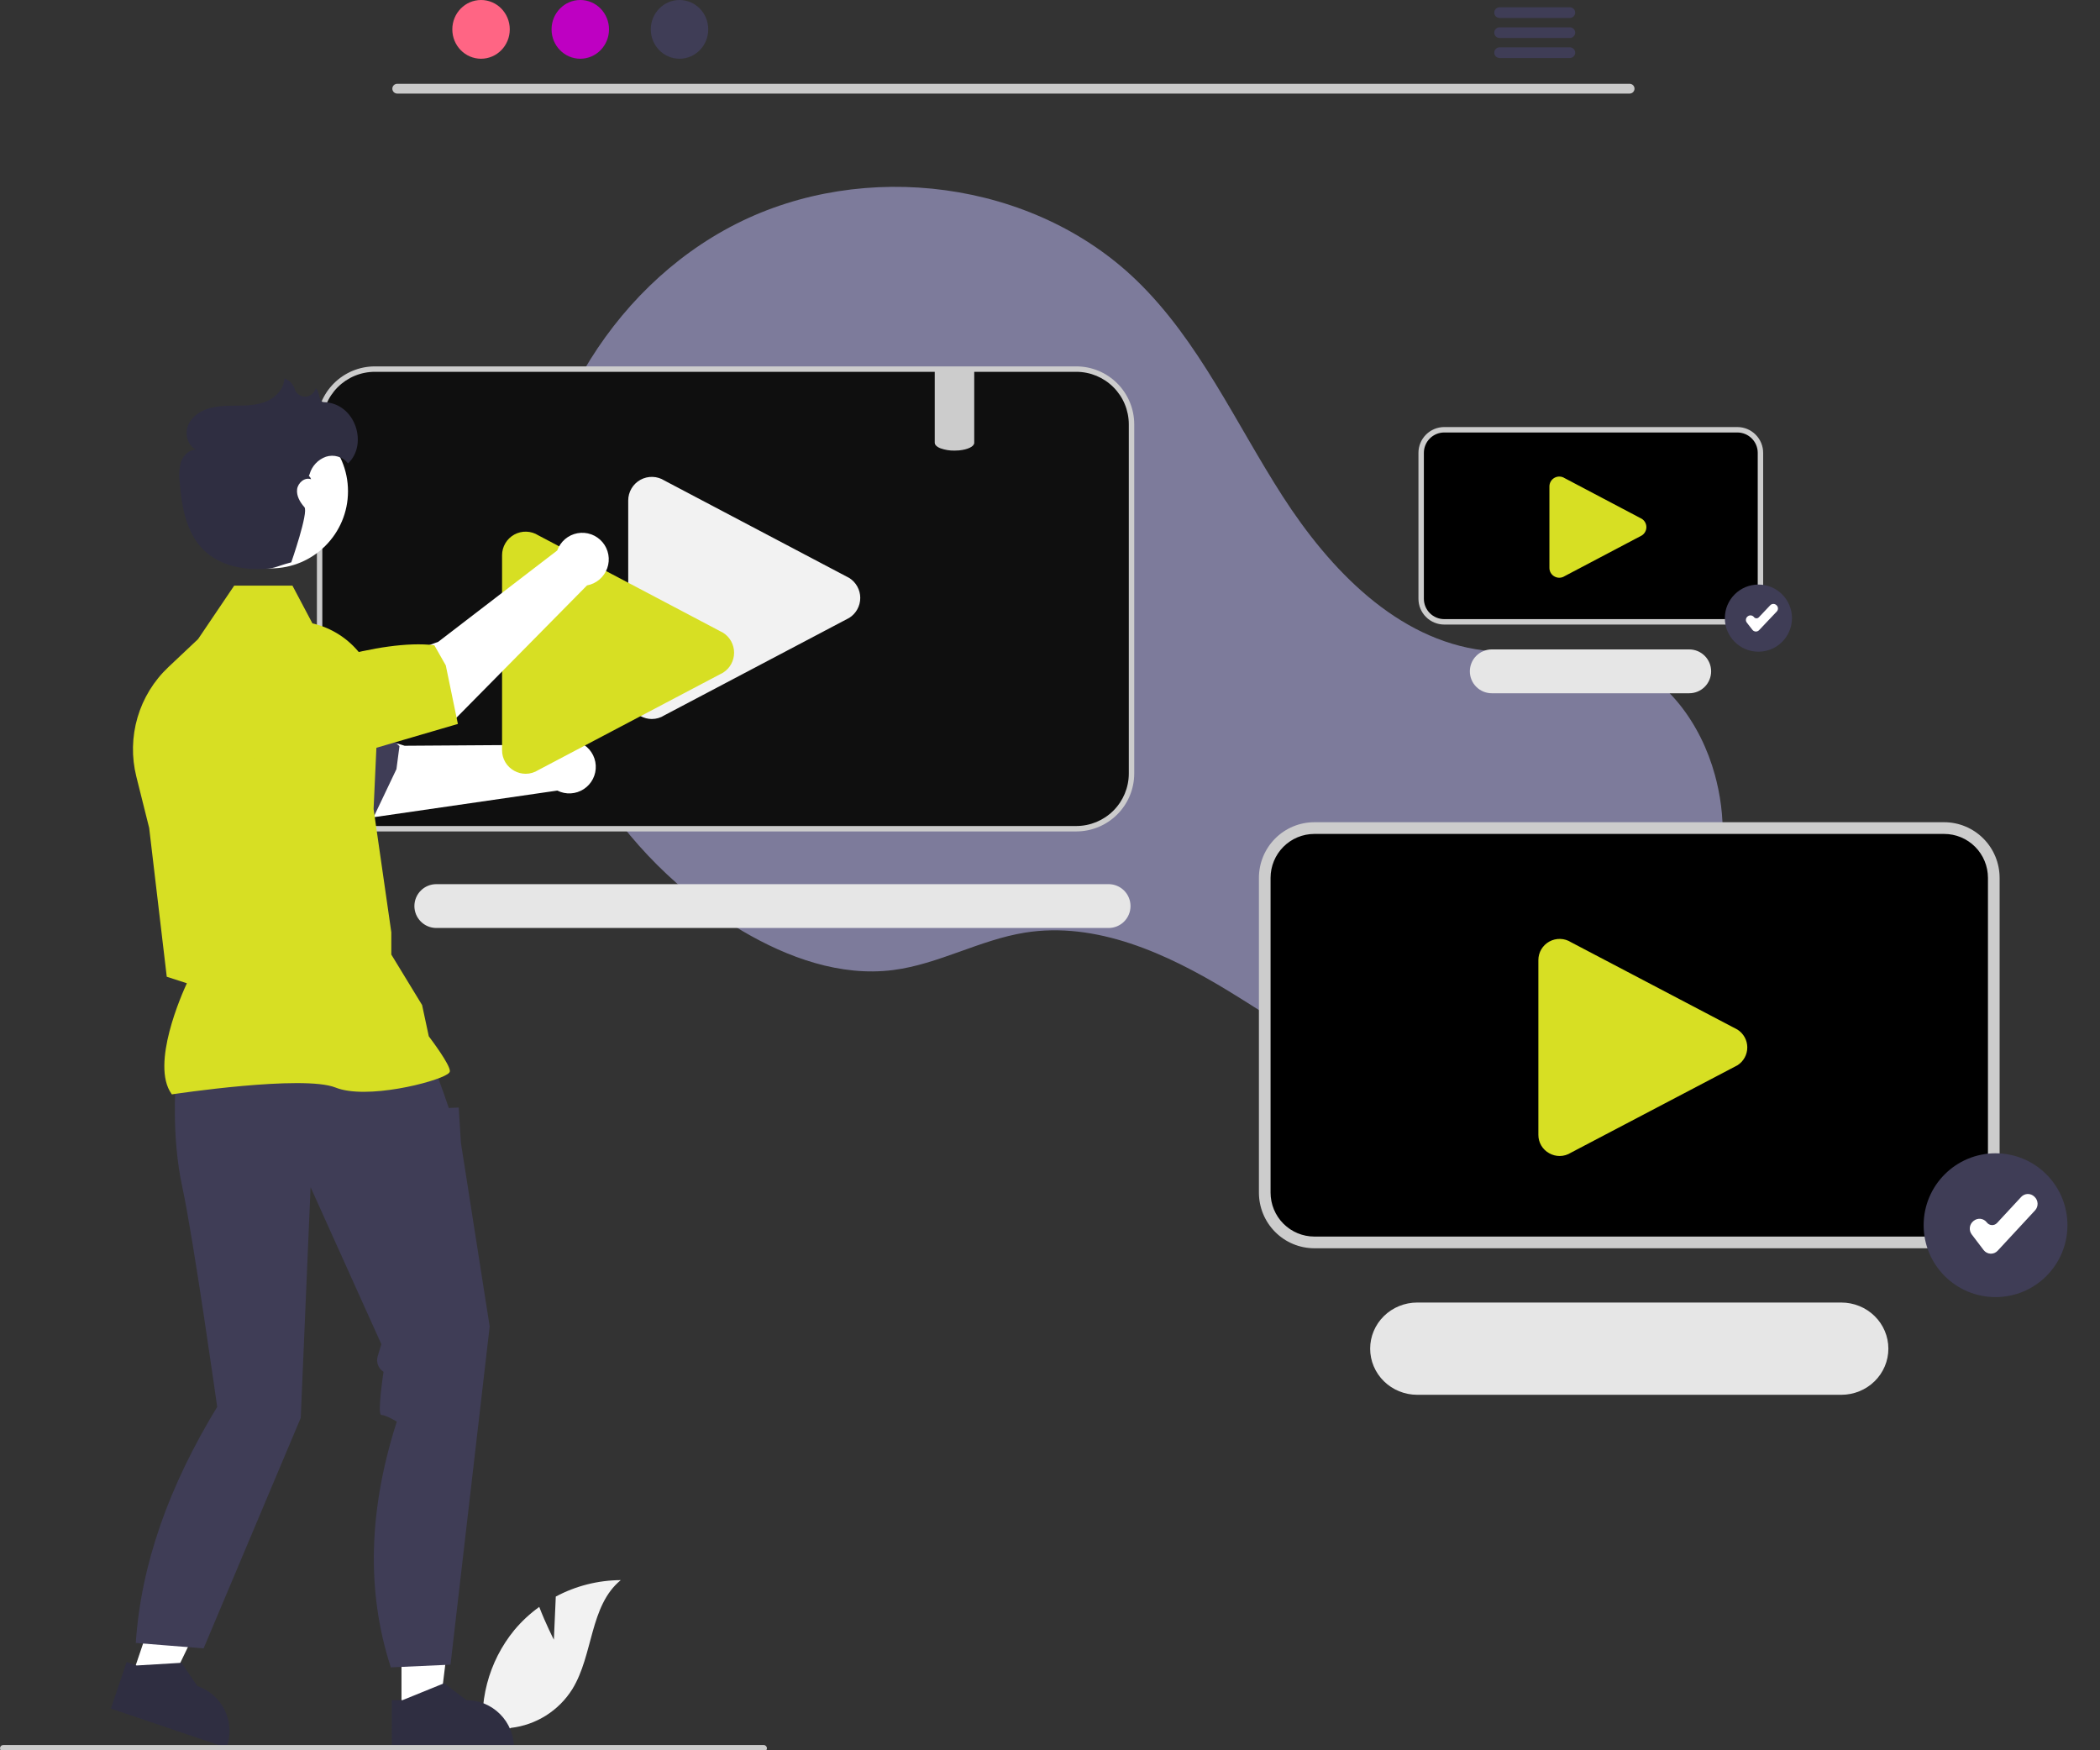 <svg width="774" height="645" viewBox="0 0 774 645" fill="none" xmlns="http://www.w3.org/2000/svg">
<rect x="0" y="0" width="774" height="645" fill="#333333" stroke="none"/>
<g clip-path="url(#clip0_745_638)">
<path d="M204.141 604.256L204.848 588.356C212.22 584.416 220.442 582.335 228.801 582.293C217.297 591.698 218.734 609.829 210.935 622.477C208.472 626.403 205.157 629.725 201.236 632.195C197.315 634.666 192.888 636.223 188.284 636.751L178.657 642.645C177.336 635.281 177.627 627.718 179.511 620.477C181.394 613.236 184.825 606.49 189.567 600.702C192.259 597.482 195.346 594.613 198.755 592.165C201.061 598.244 204.141 604.256 204.141 604.256Z" fill="#F2F2F2"/>
<path d="M602.074 372.577C628.028 352.808 640.425 319.588 632.664 287.898C632.471 287.111 632.268 286.325 632.054 285.542C626.909 266.731 614.179 248.853 595.627 242.843C580.05 237.796 563.046 241.677 546.795 239.67C514.893 235.73 490.16 209.918 472.757 182.892C455.355 155.866 441.98 125.614 418.856 103.287C380.739 66.484 318.56 58.56 271.301 82.516C224.041 106.472 193.937 159.621 195.221 212.589C196.505 265.558 227.95 316.2 273.617 343.069C290.393 352.94 309.796 359.932 329.106 357.485C345.861 355.362 361.085 346.359 377.761 343.687C403.979 339.484 430.031 351.339 452.708 365.153C475.385 378.966 497.29 395.34 523.06 401.744C548.082 407.963 579.082 390.089 602.074 372.577Z" fill="#7D7B9B"/>
<path d="M396.705 136.023H138.135C132.742 136.03 127.572 138.175 123.759 141.988C119.946 145.801 117.801 150.971 117.795 156.363V285.053C117.801 290.446 119.946 295.616 123.759 299.429C127.572 303.242 132.742 305.387 138.135 305.393H396.705C402.098 305.389 407.269 303.244 411.082 299.431C414.896 295.617 417.04 290.447 417.045 285.053V156.363C417.04 150.97 414.896 145.799 411.082 141.986C407.269 138.172 402.098 136.028 396.705 136.023Z" fill="#0F0F0F"/>
<path d="M396.706 306.394H138.139C132.481 306.388 127.057 304.137 123.056 300.137C119.056 296.136 116.805 290.712 116.799 285.054V156.36C116.805 150.702 119.056 145.278 123.056 141.277C127.057 137.276 132.481 135.026 138.139 135.02H396.706C402.363 135.026 407.788 137.276 411.788 141.277C415.789 145.278 418.039 150.702 418.046 156.36V285.054C418.039 290.712 415.789 296.136 411.788 300.137C407.788 304.137 402.363 306.388 396.706 306.394ZM138.139 137.02C133.012 137.025 128.096 139.065 124.47 142.691C120.844 146.316 118.805 151.232 118.799 156.36V285.054C118.805 290.181 120.844 295.097 124.47 298.723C128.096 302.349 133.012 304.388 138.139 304.394H396.706C401.833 304.388 406.749 302.349 410.375 298.723C414 295.097 416.04 290.181 416.046 285.054V156.36C416.04 151.232 414 146.316 410.375 142.691C406.749 139.065 401.833 137.025 396.706 137.02H138.139Z" fill="#CCCCCC"/>
<path d="M408.601 341.972H160.812C158.67 341.972 156.616 341.121 155.102 339.606C153.587 338.092 152.736 336.038 152.736 333.896C152.736 331.754 153.587 329.7 155.102 328.186C156.616 326.671 158.67 325.82 160.812 325.82H408.601C410.742 325.82 412.796 326.671 414.311 328.186C415.825 329.7 416.676 331.754 416.676 333.896C416.676 336.038 415.825 338.092 414.311 339.606C412.796 341.121 410.742 341.972 408.601 341.972Z" fill="#E6E6E6"/>
<path d="M240.247 264.963C238.779 264.959 237.336 264.583 236.053 263.871C234.68 263.13 233.535 262.029 232.74 260.687C231.946 259.344 231.533 257.811 231.545 256.251V184.428C231.545 182.871 231.963 181.342 232.756 180.002C233.549 178.662 234.688 177.559 236.052 176.809C237.417 176.059 238.958 175.689 240.515 175.739C242.072 175.788 243.586 176.255 244.901 177.09L313.032 213.001C314.267 213.786 315.284 214.87 315.989 216.153C316.694 217.436 317.064 218.876 317.064 220.34C317.064 221.803 316.694 223.243 315.989 224.526C315.284 225.809 314.267 226.893 313.032 227.678L244.901 263.589C243.512 264.482 241.898 264.958 240.247 264.963Z" fill="#F2F2F2"/>
<path d="M640.351 229.155H532.299C530.045 229.152 527.885 228.256 526.291 226.662C524.698 225.069 523.801 222.908 523.799 220.655V166.875C523.801 164.621 524.698 162.461 526.291 160.867C527.885 159.274 530.045 158.378 532.299 158.375H640.351C642.605 158.378 644.765 159.274 646.359 160.867C647.952 162.461 648.849 164.621 648.851 166.875V220.655C648.849 222.908 647.952 225.069 646.359 226.662C644.765 228.256 642.605 229.152 640.351 229.155Z" fill="black"/>
<path d="M640.351 230.155H532.299C529.78 230.152 527.365 229.15 525.584 227.369C523.803 225.588 522.802 223.173 522.799 220.655V166.875C522.802 164.356 523.803 161.942 525.584 160.161C527.365 158.38 529.78 157.378 532.299 157.375H640.351C642.87 157.378 645.284 158.38 647.065 160.161C648.846 161.942 649.848 164.356 649.851 166.875V220.655C649.848 223.173 648.846 225.588 647.065 227.369C645.284 229.15 642.87 230.152 640.351 230.155ZM532.299 159.375C530.31 159.377 528.404 160.168 526.998 161.574C525.592 162.98 524.801 164.887 524.799 166.875V220.655C524.801 222.643 525.592 224.55 526.998 225.956C528.404 227.362 530.31 228.153 532.299 228.155H640.351C642.34 228.153 644.246 227.362 645.652 225.956C647.058 224.55 647.849 222.643 647.851 220.655V166.875C647.849 164.887 647.058 162.98 645.652 161.574C644.246 160.168 642.34 159.377 640.351 159.375H532.299Z" fill="#CCCCCC"/>
<path d="M622.599 255.472H549.811C547.671 255.469 545.619 254.617 544.106 253.103C542.594 251.589 541.744 249.536 541.744 247.396C541.744 245.256 542.594 243.203 544.106 241.689C545.619 240.175 547.671 239.323 549.811 239.32H622.599C624.741 239.32 626.795 240.171 628.31 241.686C629.824 243.2 630.675 245.254 630.675 247.396C630.675 249.538 629.824 251.592 628.31 253.106C626.795 254.621 624.741 255.472 622.599 255.472Z" fill="#E6E6E6"/>
<path d="M574.707 212.905C574.093 212.903 573.49 212.746 572.954 212.448C572.38 212.139 571.902 211.679 571.57 211.118C571.238 210.557 571.065 209.916 571.07 209.264V179.25C571.07 178.6 571.245 177.961 571.577 177.401C571.908 176.84 572.384 176.38 572.954 176.066C573.524 175.753 574.168 175.598 574.819 175.619C575.469 175.64 576.102 175.835 576.652 176.184L605.123 191.191C605.639 191.519 606.064 191.972 606.359 192.508C606.653 193.044 606.808 193.646 606.808 194.257C606.808 194.869 606.653 195.471 606.359 196.007C606.064 196.543 605.639 196.996 605.123 197.324L576.652 212.331C576.071 212.704 575.397 212.903 574.707 212.905Z" fill="#D7DF23"/>
<path d="M716.716 458H484.284C479.437 457.994 474.789 456.07 471.362 452.647C467.934 449.225 466.006 444.586 466 439.746V324.254C466.005 319.414 467.934 314.774 471.361 311.352C474.789 307.93 479.437 306.005 484.284 306H716.716C721.563 306.005 726.211 307.93 729.639 311.352C733.066 314.774 734.995 319.414 735 324.254V439.746C734.994 444.586 733.066 449.225 729.639 452.647C726.211 456.07 721.563 457.994 716.716 458Z" fill="black"/>
<path d="M716.587 460H484.413C479.001 459.994 473.812 457.833 469.986 453.991C466.159 450.149 464.006 444.94 464 439.507V323.493C464.006 318.06 466.159 312.851 469.986 309.009C473.812 305.167 479.001 303.006 484.413 303H716.587C721.999 303.006 727.188 305.167 731.014 309.009C734.841 312.851 736.994 318.06 737 323.493V439.507C736.994 444.94 734.841 450.149 731.014 453.991C727.188 457.833 721.999 459.994 716.587 460ZM484.413 307.314C480.14 307.319 476.044 309.025 473.023 312.058C470.001 315.091 468.302 319.204 468.297 323.493V439.507C468.302 443.796 470.001 447.909 473.023 450.942C476.044 453.975 480.14 455.681 484.413 455.686H716.587C720.86 455.681 724.956 453.975 727.977 450.942C730.999 447.909 732.698 443.796 732.703 439.507V323.493C732.698 319.204 730.999 315.091 727.977 312.058C724.956 309.025 720.86 307.319 716.587 307.314H484.413Z" fill="#CCCCCC"/>
<path d="M678.656 514H522.325C517.728 513.995 513.322 512.202 510.073 509.014C506.825 505.827 505 501.505 505 497C505 492.495 506.825 488.173 510.073 484.986C513.322 481.798 517.728 480.005 522.325 480H678.656C683.256 480 687.667 481.791 690.92 484.979C694.173 488.167 696 492.491 696 497C696 501.509 694.173 505.833 690.92 509.021C687.667 512.209 683.256 514 678.656 514Z" fill="#E6E6E6"/>
<path d="M574.835 426C573.514 425.996 572.214 425.659 571.059 425.021C569.823 424.357 568.791 423.37 568.076 422.166C567.361 420.962 566.989 419.587 567 418.189V353.795C567 352.399 567.377 351.028 568.091 349.826C568.805 348.624 569.83 347.636 571.058 346.963C572.287 346.291 573.675 345.96 575.077 346.004C576.478 346.048 577.842 346.467 579.025 347.215L640.37 379.412C641.482 380.116 642.398 381.088 643.033 382.238C643.667 383.388 644 384.68 644 385.992C644 387.304 643.667 388.595 643.033 389.746C642.398 390.896 641.482 391.868 640.37 392.572L579.025 424.769C577.775 425.569 576.321 425.996 574.835 426Z" fill="#D7DF23"/>
<path d="M204.442 274.449L149.138 274.82C149.138 274.82 117.64 264.666 103.356 266.788L97.894 288.242L137.129 301.242L205.413 291.335C206.945 292.109 208.655 292.465 210.369 292.369C212.083 292.272 213.742 291.726 215.178 290.784C216.613 289.843 217.776 288.54 218.548 287.007C219.321 285.473 219.675 283.763 219.577 282.049C219.478 280.335 218.93 278.677 217.987 277.243C217.044 275.808 215.74 274.647 214.205 273.876C212.671 273.105 210.961 272.753 209.247 272.853C207.533 272.954 205.875 273.504 204.442 274.449Z" fill="white"/>
<path d="M136.66 303.321L71.046 284.45L65.073 262.192C63.517 259.223 62.822 255.877 63.068 252.533C63.313 249.19 64.489 245.982 66.462 243.271C72.064 235.685 76.442 243.22 84.392 248.293C98.328 249.279 133.111 261.181 147.231 274.962L146.119 283.433L136.66 303.321Z" fill="#3F3D56"/>
<path d="M193.749 285.151C192.281 285.146 190.838 284.771 189.555 284.058C188.182 283.318 187.037 282.217 186.242 280.874C185.448 279.532 185.035 277.998 185.047 276.438V204.616C185.047 203.059 185.465 201.53 186.258 200.19C187.051 198.849 188.189 197.746 189.554 196.996C190.919 196.246 192.46 195.877 194.017 195.926C195.574 195.976 197.088 196.442 198.403 197.277L266.534 233.189C267.769 233.973 268.786 235.058 269.491 236.34C270.196 237.623 270.566 239.063 270.566 240.527C270.566 241.991 270.196 243.431 269.491 244.714C268.786 245.997 267.769 247.081 266.534 247.866L198.403 283.777C197.014 284.669 195.399 285.146 193.749 285.151Z" fill="#D7DF23"/>
<path d="M147.979 631.087L161.938 631.086L168.578 577.246L147.977 577.247L147.979 631.087Z" fill="white"/>
<path d="M144.418 626.531L148.347 626.531L163.686 620.293L171.907 626.53H171.908C176.554 626.53 181.01 628.376 184.295 631.661C187.581 634.946 189.426 639.402 189.427 644.048V644.617L144.419 644.619L144.418 626.531Z" fill="#2F2E41"/>
<path d="M48.578 617.949L61.8 622.425L85.358 573.56L65.845 566.953L48.578 617.949Z" fill="white"/>
<path d="M46.668 612.488L50.389 613.748L66.919 612.76L72.705 621.304L72.706 621.305C77.107 622.795 80.735 625.972 82.793 630.138C84.851 634.303 85.17 639.115 83.68 643.516L83.498 644.055L40.867 629.621L46.668 612.488Z" fill="#2F2E41"/>
<path d="M64.758 399.181C64.758 399.181 63.128 418.74 67.203 437.484C71.278 456.228 80.047 518.448 80.047 518.448C62.285 547.642 51.991 576.37 50.047 605.448L75.047 607.448L110.843 522.514L114.47 437.484L140.549 495.346L139.208 499.816C138.891 500.873 138.929 502.005 139.318 503.038C139.707 504.071 140.425 504.947 141.36 505.532C141.36 505.532 138.919 521.424 140.549 521.424C142.179 521.424 146.253 523.869 146.253 523.869C136.094 555.497 134.73 585.786 144.047 614.448L166.047 613.448L180.481 488.826L169.887 421.185L169.072 408.146L165.405 408.296L163.537 402.849L160.107 393.477L64.758 399.181Z" fill="#3F3D56"/>
<path d="M63.349 403.289L63.204 403.085C55.447 392.225 67.114 366.128 68.873 362.345L61.462 359.94L54.981 305.1L50.242 286.155C48.456 278.993 48.608 271.485 50.683 264.401C52.757 257.318 56.679 250.914 62.047 245.847L73.002 235.517L86.317 215.816H107.788L115.15 229.722C122.288 231.372 128.621 235.473 133.045 241.312C137.47 247.151 139.706 254.356 139.364 261.674L137.696 298.145L144.228 343.555L144.232 351.773L155.572 370.366L158.042 381.893C159.064 383.242 165.812 392.239 165.812 394.698C165.812 395.068 165.539 395.425 164.954 395.821C160.356 398.934 134.94 405.283 123.691 400.781C111.708 395.99 64.077 403.178 63.597 403.251L63.349 403.289Z" fill="#D7DF23"/>
<path d="M282.67 644.256C282.671 644.412 282.64 644.567 282.581 644.711C282.522 644.855 282.435 644.986 282.325 645.096C282.215 645.207 282.085 645.295 281.941 645.355C281.797 645.415 281.643 645.446 281.487 645.446H1.19C0.874 645.446 0.572 645.321 0.349 645.098C0.125 644.875 0 644.572 0 644.256C0 643.941 0.125 643.638 0.349 643.415C0.572 643.192 0.874 643.066 1.19 643.066H281.48C281.795 643.065 282.097 643.19 282.32 643.411C282.543 643.633 282.669 643.935 282.67 644.249V644.256Z" fill="#CCCCCC"/>
<path d="M99.827 209.458C115.531 209.458 128.263 196.727 128.263 181.022C128.263 165.317 115.531 152.586 99.827 152.586C84.122 152.586 71.391 165.317 71.391 181.022C71.391 196.727 84.122 209.458 99.827 209.458Z" fill="white"/>
<path d="M205.386 202.851L161.514 236.524C161.514 236.524 130.271 247.437 120.162 257.749L128.756 278.153L167.885 264.839L216.352 215.729C218.041 215.422 219.619 214.674 220.928 213.563C222.236 212.451 223.229 211.015 223.806 209.397C224.382 207.78 224.523 206.04 224.213 204.351C223.904 202.662 223.155 201.085 222.042 199.777C220.928 198.47 219.491 197.479 217.873 196.904C216.255 196.329 214.514 196.191 212.826 196.502C211.137 196.814 209.561 197.565 208.255 198.679C206.949 199.794 205.96 201.233 205.386 202.851Z" fill="white"/>
<path d="M168.765 266.778L107.818 284.624L86.863 277.188C83.83 275.759 81.257 273.51 79.435 270.696C77.613 267.882 76.614 264.614 76.552 261.262C76.44 251.833 84.479 255.199 93.879 254.446C105.585 246.821 140.503 235.319 160.079 237.785L164.304 245.211L168.765 266.778Z" fill="#D7DF23"/>
<path d="M119.325 148.191C117.287 148.13 117.987 144.289 116.345 143.063C116.337 143.1 116.328 143.137 116.32 143.174C116.104 144.004 115.628 144.743 114.962 145.282C114.295 145.821 113.473 146.131 112.616 146.168C111.76 146.205 110.914 145.965 110.204 145.485C109.494 145.005 108.957 144.309 108.672 143.501C108.399 142.566 107.906 141.709 107.234 141.004C106.562 140.299 105.731 139.766 104.81 139.449C104.707 143.01 102.014 146.1 98.801 147.638C95.588 149.176 91.924 149.432 88.363 149.484C84.801 149.537 81.188 149.418 77.734 150.289C74.28 151.161 70.921 153.21 69.445 156.452C67.969 159.694 69.022 164.158 72.249 165.667C69.749 165.68 67.628 167.743 66.764 170.088C66.055 172.494 65.871 175.024 66.222 177.507C66.924 186.703 68.637 196.602 75.333 202.944C80.436 207.777 87.74 209.724 94.768 209.695C101.797 209.667 100.561 209.021 107.357 207.227C107.357 207.227 113.817 188.706 112.19 186.884C110.564 185.062 109.212 182.73 109.507 180.306C109.801 177.881 112.407 175.709 114.669 176.632C114.288 175.659 114.002 175.474 113.822 175.524C113.937 175.247 114.036 174.965 114.121 174.679C114.547 173.218 115.313 171.879 116.357 170.772C117.401 169.664 118.693 168.821 120.127 168.31C121.575 167.84 123.132 167.825 124.589 168.266C126.046 168.707 127.333 169.583 128.277 170.777C135.719 163.798 131.102 148.54 119.325 148.191Z" fill="#2F2E41"/>
<path d="M600.667 34.484H146.374C145.902 34.474 145.452 34.279 145.121 33.942C144.791 33.604 144.605 33.15 144.605 32.678C144.605 32.205 144.791 31.751 145.121 31.414C145.452 31.076 145.902 30.881 146.374 30.871H600.667C601.139 30.881 601.589 31.076 601.92 31.414C602.25 31.751 602.435 32.205 602.435 32.678C602.435 33.15 602.25 33.604 601.92 33.942C601.589 34.279 601.139 34.474 600.667 34.484Z" fill="#CACACA"/>
<path d="M177.298 21.647C183.146 21.647 187.886 16.801 187.886 10.823C187.886 4.846 183.146 0 177.298 0C171.451 0 166.711 4.846 166.711 10.823C166.711 16.801 171.451 21.647 177.298 21.647Z" fill="#FF6584"/>
<path d="M213.875 21.647C219.722 21.647 224.462 16.801 224.462 10.823C224.462 4.846 219.722 0 213.875 0C208.027 0 203.287 4.846 203.287 10.823C203.287 16.801 208.027 21.647 213.875 21.647Z" fill="#BE00C2"/>
<path d="M250.449 21.647C256.296 21.647 261.036 16.801 261.036 10.823C261.036 4.846 256.296 0 250.449 0C244.602 0 239.861 4.846 239.861 10.823C239.861 16.801 244.602 21.647 250.449 21.647Z" fill="#3F3D56"/>
<path d="M578.646 2.684H552.665C552.15 2.694 551.66 2.906 551.299 3.273C550.938 3.641 550.736 4.136 550.736 4.651C550.736 5.166 550.938 5.66 551.299 6.028C551.66 6.396 552.15 6.608 552.665 6.618H578.646C579.161 6.608 579.652 6.396 580.012 6.028C580.373 5.66 580.575 5.166 580.575 4.651C580.575 4.136 580.373 3.641 580.012 3.273C579.652 2.906 579.161 2.694 578.646 2.684Z" fill="#3F3D56"/>
<path d="M578.646 10.066H552.665C552.15 10.077 551.66 10.288 551.299 10.656C550.938 11.024 550.736 11.518 550.736 12.034C550.736 12.549 550.938 13.043 551.299 13.411C551.66 13.779 552.15 13.991 552.665 14.001H578.646C579.161 13.991 579.652 13.779 580.012 13.411C580.373 13.043 580.575 12.549 580.575 12.034C580.575 11.518 580.373 11.024 580.012 10.656C579.652 10.288 579.161 10.077 578.646 10.066Z" fill="#3F3D56"/>
<path d="M578.646 17.441H552.665C552.15 17.452 551.66 17.663 551.299 18.031C550.938 18.399 550.736 18.893 550.736 19.409C550.736 19.924 550.938 20.418 551.299 20.786C551.66 21.154 552.15 21.366 552.665 21.376H578.646C579.161 21.366 579.652 21.154 580.012 20.786C580.373 20.418 580.575 19.924 580.575 19.409C580.575 18.893 580.373 18.399 580.012 18.031C579.652 17.663 579.161 17.452 578.646 17.441Z" fill="#3F3D56"/>
<path d="M359.076 136.023V163.183C359.076 164.533 356.716 165.663 353.536 165.973C353.509 165.972 353.481 165.975 353.456 165.983C352.926 166.023 352.366 166.053 351.796 166.053C350.042 166.086 348.298 165.801 346.646 165.213C346.496 165.153 346.346 165.083 346.196 165.023C346.056 164.943 345.906 164.873 345.766 164.793C344.976 164.323 344.516 163.773 344.516 163.183V136.023H359.076Z" fill="#CCCCCC"/>
<path d="M735.5 478C750.135 478 762 466.136 762 451.5C762 436.864 750.135 425 735.5 425C720.864 425 709 436.864 709 451.5C709 466.136 720.864 478 735.5 478Z" fill="#3F3D56"/>
<path d="M733.798 462C733.743 462 733.687 461.998 733.631 461.995C733.138 461.971 732.656 461.838 732.219 461.606C731.781 461.373 731.397 461.047 731.094 460.649L726.722 454.903C726.445 454.541 726.242 454.126 726.123 453.683C726.003 453.24 725.971 452.777 726.026 452.321C726.082 451.865 726.225 451.425 726.447 451.026C726.67 450.626 726.967 450.275 727.322 449.993L727.479 449.868C727.834 449.586 728.24 449.378 728.673 449.256C729.107 449.134 729.56 449.1 730.006 449.157C730.452 449.214 730.884 449.361 731.274 449.588C731.665 449.815 732.009 450.119 732.285 450.482C732.505 450.772 732.785 451.009 733.104 451.179C733.423 451.348 733.774 451.445 734.133 451.463C734.492 451.481 734.851 451.419 735.184 451.282C735.518 451.145 735.819 450.937 736.066 450.67L744.945 441.091C745.57 440.418 746.43 440.026 747.338 440.001C748.245 439.976 749.125 440.32 749.785 440.957L749.931 441.099C750.257 441.414 750.52 441.793 750.703 442.213C750.886 442.632 750.987 443.085 750.999 443.544C751.011 444.003 750.934 444.461 750.774 444.89C750.613 445.319 750.371 445.711 750.061 446.045L736.283 460.907C735.963 461.252 735.578 461.527 735.151 461.715C734.724 461.903 734.263 462 733.798 462Z" fill="white"/>
<path d="M648.099 240.159C654.932 240.159 660.471 234.619 660.471 227.786C660.471 220.953 654.932 215.414 648.099 215.414C641.266 215.414 635.727 220.953 635.727 227.786C635.727 234.619 641.266 240.159 648.099 240.159Z" fill="#3F3D56"/>
<path d="M647.174 232.73C647.147 232.73 647.121 232.729 647.095 232.728C646.862 232.717 646.634 232.655 646.427 232.547C646.22 232.44 646.038 232.289 645.895 232.105L643.828 229.446C643.697 229.279 643.601 229.087 643.544 228.882C643.488 228.677 643.472 228.463 643.499 228.252C643.525 228.041 643.593 227.837 643.698 227.652C643.803 227.467 643.943 227.305 644.111 227.175L644.186 227.117C644.353 226.986 644.545 226.89 644.75 226.833C644.955 226.777 645.17 226.761 645.381 226.788C645.592 226.814 645.795 226.882 645.98 226.987C646.165 227.092 646.327 227.233 646.458 227.401C646.562 227.535 646.694 227.645 646.845 227.723C646.996 227.801 647.162 227.846 647.332 227.854C647.502 227.863 647.671 227.834 647.829 227.771C647.987 227.708 648.129 227.611 648.246 227.488L652.444 223.056C652.74 222.744 653.146 222.563 653.575 222.551C654.005 222.54 654.421 222.699 654.733 222.993L654.802 223.059C654.956 223.205 655.08 223.38 655.167 223.575C655.253 223.769 655.301 223.978 655.307 224.191C655.312 224.403 655.276 224.615 655.2 224.813C655.124 225.012 655.01 225.193 654.863 225.348L648.348 232.224C648.197 232.384 648.015 232.511 647.813 232.598C647.611 232.685 647.394 232.73 647.174 232.73Z" fill="white"/>
</g>
<defs>
<clipPath id="clip0_745_638">
<rect width="774" height="645" fill="white"/>
</clipPath>
</defs>
</svg>
